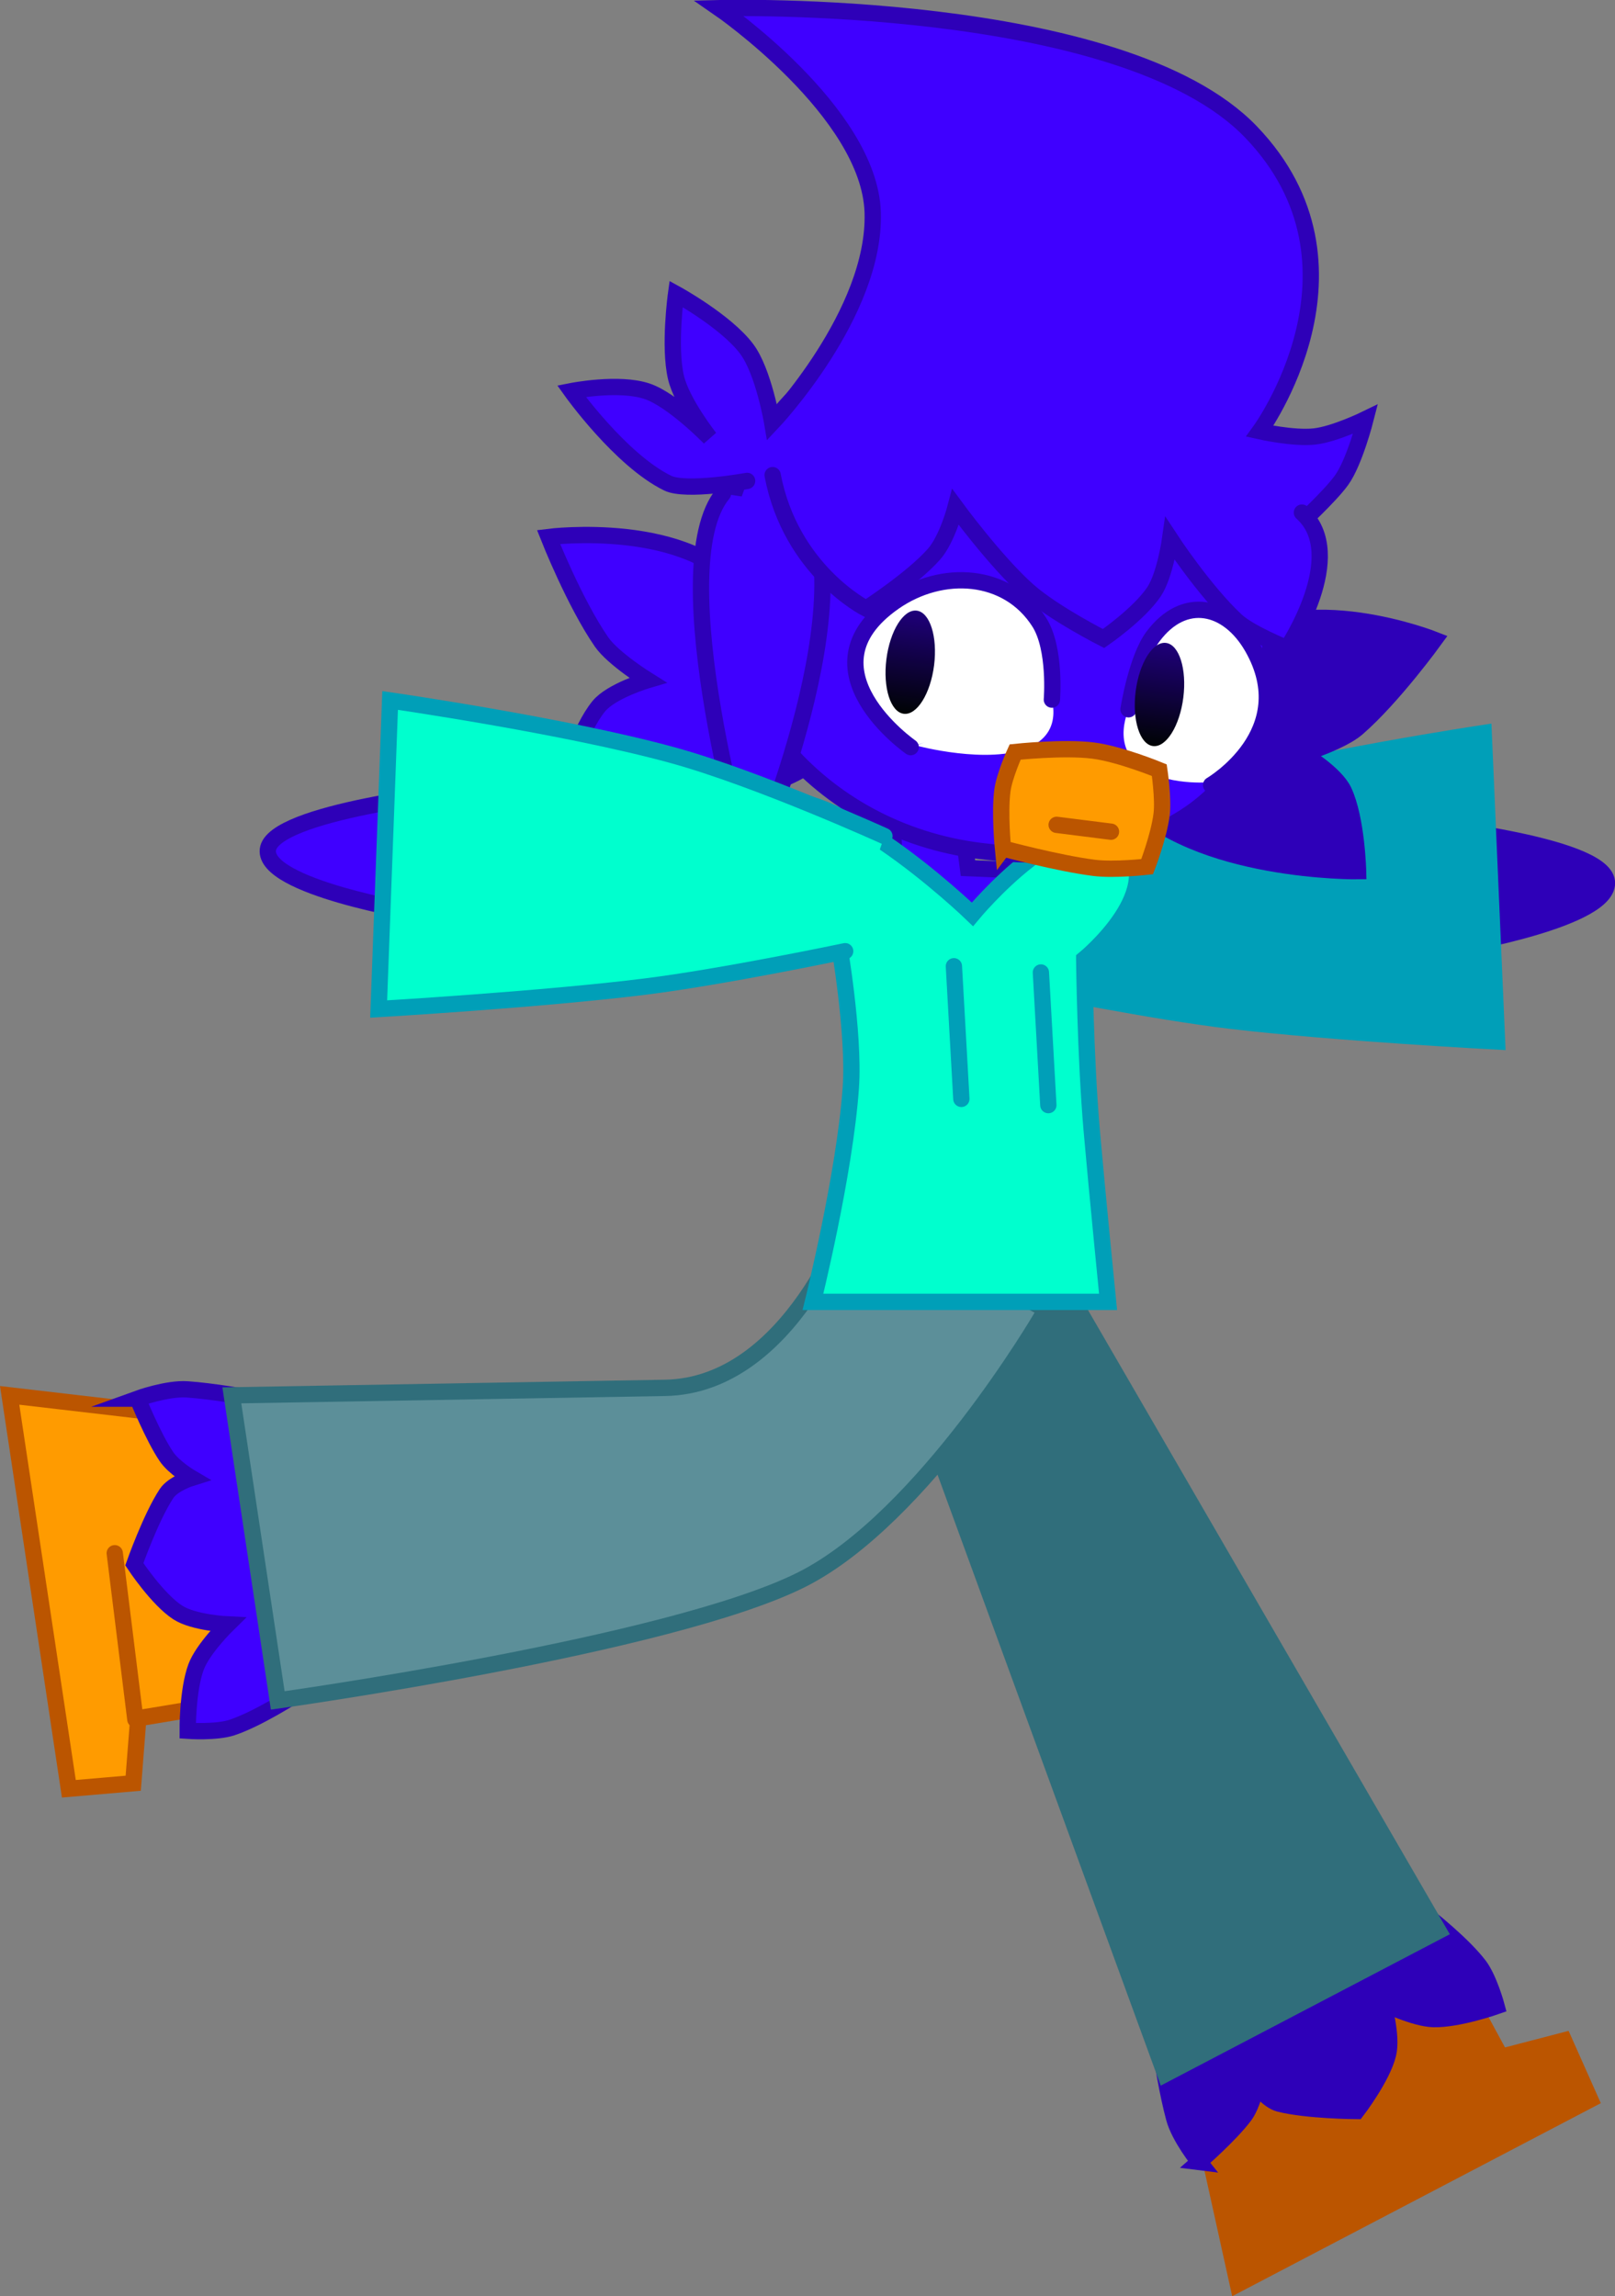 <svg version="1.1" xmlns="http://www.w3.org/2000/svg" xmlns:xlink="http://www.w3.org/1999/xlink" width="247.641" height="352.082" viewBox="0,0,247.641,352.082"><rect x="0" y="0" width="247.641" height="352.082" fill="#808080" stroke="none"/><defs><linearGradient x1="237.404" y1="171.126" x2="235.409" y2="186.94" gradientUnits="userSpaceOnUse" id="color-1"><stop offset="0" stop-color="#1f007b"/><stop offset="1" stop-color="#000304"/></linearGradient><linearGradient x1="275.621" y1="176.075" x2="273.626" y2="191.889" gradientUnits="userSpaceOnUse" id="color-2"><stop offset="0" stop-color="#1f007b"/><stop offset="1" stop-color="#000304"/></linearGradient></defs><g transform="translate(-96.831,-77.496)"><g data-paper-data="{&quot;isPaintingLayer&quot;:true}" fill-rule="nonzero" stroke-width="2.5" stroke-linejoin="miter" stroke-miterlimit="10" stroke-dasharray="" stroke-dashoffset="0" style="mix-blend-mode: normal"><g data-paper-data="{&quot;origRot&quot;:0}"><path d="M286.64,427.712l-6.029,-27.321l39.274,-20.567l7.088,13.062l9.674,-2.522l4.031,9.049z" data-paper-data="{&quot;origPos&quot;:null}" fill="#bb5500" stroke="#bb5500" stroke-linecap="butt"/><path d="M280.696,408.995c0,0 -3.026,-3.741 -3.829,-6.73c-1.981,-7.375 -3.304,-19.825 -3.304,-19.825l31.702,-18.859c0,0 13.61,9.115 18.337,15.23c1.576,2.039 2.716,6.292 2.716,6.292c0,0 -5.891,2.08 -9.688,1.981c-2.997,-0.079 -7.722,-2.437 -7.722,-2.437c0,0 1.461,4.977 0.768,7.811c-0.885,3.618 -4.813,8.722 -4.813,8.722c0,0 -7.629,-0.039 -11.865,-1.125c-1.762,-0.452 -3.504,-2.818 -3.504,-2.818c0,0 -0.6,3.027 -1.848,4.694c-2.186,2.921 -6.952,7.063 -6.952,7.063z" data-paper-data="{&quot;origPos&quot;:null}" fill="#2e00b8" stroke="#2e00b8" stroke-linecap="butt"/><path d="M253.347,263.063l64.061,110.508l-41.907,21.945l-41.977,-114.889" data-paper-data="{&quot;origPos&quot;:null}" fill="#306e7b" stroke="#306e7b" stroke-linecap="round"/><path d="M304.247,404.57l23.047,-11.316" fill="none" stroke="#bb5500" stroke-linecap="round"/></g><g data-paper-data="{&quot;index&quot;:null,&quot;origRot&quot;:0}" stroke-linecap="round"><path d="M313.455,203.933c0,0 29.081,2.886 29.768,8.727c0.674,5.734 -22.816,9.732 -22.816,9.732" data-paper-data="{&quot;origPos&quot;:null}" fill="#2e00b8" stroke="#2e00b8"/><path d="M248.67,211.151c0,0 19.383,-8.949 32.454,-12.622c16.458,-4.625 43.211,-8.64 43.211,-8.64l2.049,47.3c0,0 -24.851,-1.303 -40.716,-3.17c-12.072,-1.421 -30.872,-5.256 -30.872,-5.256" data-paper-data="{&quot;origPos&quot;:null}" fill="#009fb8" stroke="#009fb8"/></g><path d="M244.114,201.925l1.143,8.684l10.969,0.457l-8.913,11.426l-22.624,-14.169l9.37,1.6l-0.457,-7.541z" fill="#3f00ff" stroke="#2e00b8" stroke-linecap="round"/><g data-paper-data="{&quot;origRot&quot;:0}"><path d="M98.311,291.449l27.791,3.234l6.598,43.84l-14.662,2.429l-0.779,9.967l-9.87,0.851z" data-paper-data="{&quot;origPos&quot;:null}" fill="#ff9b00" stroke="#bb5500" stroke-linecap="butt"/><path d="M117.943,291.949c0,0 4.525,-1.637 7.612,-1.418c7.617,0.539 19.816,3.358 19.816,3.358l7.459,36.126c0,0 -13.063,9.882 -20.388,12.351c-2.442,0.823 -6.834,0.51 -6.834,0.51c0,0 -0.04,-6.247 1.295,-9.803c1.054,-2.807 4.827,-6.501 4.827,-6.501c0,0 -5.181,-0.246 -7.633,-1.828c-3.13,-2.019 -6.669,-7.4 -6.669,-7.4c0,0 2.531,-7.198 4.942,-10.845c1.004,-1.518 3.808,-2.39 3.808,-2.39c0,0 -2.664,-1.556 -3.832,-3.281c-2.046,-3.021 -4.402,-8.879 -4.402,-8.879z" data-paper-data="{&quot;origPos&quot;:null}" fill="#3f00ff" stroke="#2e00b8" stroke-linecap="butt"/><path d="M256.569,279.366c0,0 -18.05,30.909 -36.82,40.34c-20.178,10.138 -80.33,18.519 -80.33,18.519l-7.04,-46.779c0,0 45.23,-0.781 66.413,-1.147c19.432,-0.336 28.446,-26.888 28.446,-26.888" data-paper-data="{&quot;origPos&quot;:null}" fill="#5c8f99" stroke="#306e7b" stroke-linecap="round"/><path d="M117.586,341.133l-3.16,-25.48" fill="none" stroke="#bb5500" stroke-linecap="round"/></g><path d="M263.081,224.549c0,0 0.167,14.942 1.151,26.26c0.799,9.194 2.506,26.301 2.506,26.301h-45.249c0,0 4.878,-19.586 5.806,-32.854c0.588,-8.405 -1.921,-22.679 -1.921,-22.679c0,0 -22.265,-11.137 -13.255,-19.653c8.856,-8.371 33.822,15.768 33.822,15.768c0,0 15.237,-18.402 22.887,-11.25c7.65,7.151 -5.747,18.106 -5.747,18.106z" fill="#00ffce" stroke="#009fb8" stroke-linecap="round"/><g data-paper-data="{&quot;origRot&quot;:0}"><path d="M285.6,176.488c10.709,-9.024 31.209,-0.9 31.209,-0.9c0,0 -6.363,8.792 -11.877,13.574c-2.359,2.046 -8.296,3.921 -8.296,3.921c0,0 4.958,2.954 6.252,5.713c2,4.263 2.189,12.281 2.189,12.281c0,0 -24.9,0.311 -35.532,-11.393" data-paper-data="{&quot;origPos&quot;:null,&quot;index&quot;:null}" fill="#2e00b8" stroke="#2e00b8" stroke-linecap="round"/><path d="M220.739,194.91c-13.206,8.696 -37.248,2.211 -37.248,2.211c0,0 2.174,-7.72 5.17,-11.353c1.939,-2.351 7.475,-3.982 7.475,-3.982c0,0 -5.286,-3.291 -7.062,-5.858c-4.154,-6.002 -8.134,-16.098 -8.134,-16.098c0,0 21.876,-2.778 30.008,8.623" data-paper-data="{&quot;origPos&quot;:null}" fill="#3f00ff" stroke="#2e00b8" stroke-linecap="round"/><path d="M207.564,161.036c2.877,-22.803 25.216,-38.764 49.897,-35.65c24.681,3.113 32.441,23.311 34.039,46.239c2.09,29.994 -19.775,39.45 -44.456,36.337c-24.681,-3.113 -42.357,-24.123 -39.48,-46.925z" data-paper-data="{&quot;origPos&quot;:null}" fill="#3f00ff" stroke="#2e00b8" stroke-linecap="butt"/><path d="M211.392,151.233c0,0 -9.374,1.715 -12.186,0.339c-7.221,-3.531 -14.755,-14.103 -14.755,-14.103c0,0 7.267,-1.445 11.616,0.025c3.928,1.327 9.593,7.142 9.593,7.142c0,0 -4.27,-5.395 -5.179,-9.282c-1.106,-4.728 0.016,-12.791 0.016,-12.791c0,0 7.671,4.206 10.838,8.447c2.587,3.465 3.906,11.3 3.906,11.3c0,0 15.9,-16.767 15.408,-32.255c-0.49,-15.41 -23.554,-31.31 -23.554,-31.31c0,0 61.718,-1.662 81.551,18.973c19.833,20.635 1.357,45.899 1.357,45.899c0,0 5.18,1.169 8.415,0.801c3.093,-0.352 7.799,-2.645 7.799,-2.645c0,0 -1.679,6.584 -3.678,9.356c-1.809,2.508 -6.672,6.96 -6.672,6.96" data-paper-data="{&quot;origPos&quot;:null}" fill="#3f00ff" stroke="#2e00b8" stroke-linecap="round"/><path d="M220.571,155.155c8.563,16.037 -8.779,55.901 -8.779,55.901c0,0 -13.613,-46.45 -4.101,-57.872" data-paper-data="{&quot;origPos&quot;:null}" fill="#3f00ff" stroke="#2e00b8" stroke-linecap="round"/><path d="M296.465,156.091c7.269,6.494 -2.277,20.789 -2.277,20.789c0,0 -5.753,-2.315 -7.829,-4.258c-4.919,-4.603 -10.095,-12.514 -10.095,-12.514c0,0 -0.78,5.581 -2.475,8.118c-2.294,3.432 -7.746,7.177 -7.746,7.177c0,0 -7.685,-3.896 -11.596,-7.368c-4.941,-4.387 -11.086,-12.769 -11.086,-12.769c0,0 -1.271,4.887 -3.308,7.197c-3.313,3.757 -10.401,8.349 -10.401,8.349c0,0 -11.558,-5.818 -14.348,-20.467" data-paper-data="{&quot;origPos&quot;:null}" fill="#3f00ff" stroke="#2e00b8" stroke-linecap="round"/><g data-paper-data="{&quot;origPos&quot;:null}" fill="#ffffff" stroke-linecap="round"><path d="M257.488,182.961c0,0 3.278,6.425 -2.88,9.138c-6.158,2.713 -17.241,-0.275 -17.241,-0.275z" data-paper-data="{&quot;origPos&quot;:null}" stroke="none"/><path d="M236.474,192.057c0,0 -17.209,-11.972 -2.608,-22.219c7.395,-5.189 17.497,-4.548 22.335,3.081c2.564,4.043 1.923,11.85 1.923,11.85" data-paper-data="{&quot;origPos&quot;:null}" stroke="#2e00b8"/></g><path d="M240.063,179.494c-0.551,4.367 -2.634,7.701 -4.654,7.446c-2.019,-0.255 -3.209,-4.001 -2.659,-8.368c0.551,-4.367 2.634,-7.701 4.654,-7.446c2.019,0.255 3.209,4.001 2.659,8.368z" fill="url(#color-1)" stroke="none" stroke-linecap="butt"/><g data-paper-data="{&quot;origPos&quot;:null,&quot;index&quot;:null}" fill="#ffffff" stroke-linecap="round"><path d="M282.003,197.455c0,0 -7.884,0.595 -11.351,-3.332c-3.468,-3.927 0.021,-9.499 0.021,-9.499z" data-paper-data="{&quot;origPos&quot;:null}" stroke="none"/><path d="M269.878,186.252c0,0 1.21,-7.735 3.733,-11.136c4.762,-6.418 11.514,-4.933 15.274,1.663c7.426,13.026 -6.347,21.09 -6.347,21.09" data-paper-data="{&quot;origPos&quot;:null}" stroke="#2e00b8"/></g><path d="M250.624,207.595c0,0 -0.532,-5.372 -0.096,-8.823c0.293,-2.323 1.963,-5.972 1.963,-5.972c0,0 7.435,-0.79 11.948,-0.22c4.115,0.519 10.158,3.009 10.158,3.009c0,0 0.655,4.393 0.354,6.782c-0.427,3.385 -2.22,8.012 -2.22,8.012c0,0 -5.023,0.576 -8.142,0.182c-5.508,-0.695 -13.964,-2.971 -13.964,-2.971z" data-paper-data="{&quot;origPos&quot;:null}" fill="#ff9b00" stroke="#bb5500" stroke-linecap="butt"/><path d="M258.856,203.969l8.332,1.051" data-paper-data="{&quot;origPos&quot;:null}" fill="none" stroke="#bb5500" stroke-linecap="round"/><path d="M278.28,184.443c-0.551,4.367 -2.634,7.701 -4.654,7.446c-2.019,-0.255 -3.209,-4.001 -2.659,-8.368c0.551,-4.367 2.634,-7.701 4.654,-7.446c2.019,0.255 3.209,4.001 2.659,8.368z" fill="url(#color-2)" stroke="none" stroke-linecap="butt"/></g><g data-paper-data="{&quot;origRot&quot;:0}" stroke-linecap="round"><path d="M160.781,217.377c0,0 -23.515,-3.853 -22.876,-9.591c0.651,-5.845 29.713,-8.911 29.713,-8.911" data-paper-data="{&quot;origPos&quot;:null}" fill="#3f00ff" stroke="#2e00b8"/><path d="M226.429,223.344c0,0 -18.775,3.951 -30.839,5.446c-15.854,1.965 -40.696,3.421 -40.696,3.421l1.757,-47.312c0,0 26.778,3.85 43.264,8.373c13.094,3.592 32.531,12.421 32.531,12.421" data-paper-data="{&quot;origPos&quot;:null}" fill="#00ffce" stroke="#009fb8"/></g><path d="M243.1,225.65l1.143,20.339" fill="none" stroke="#009fb8" stroke-linecap="round"/><path d="M257.583,246.946l-1.143,-20.339" fill="none" stroke="#009fb8" stroke-linecap="round"/></g></g></svg>